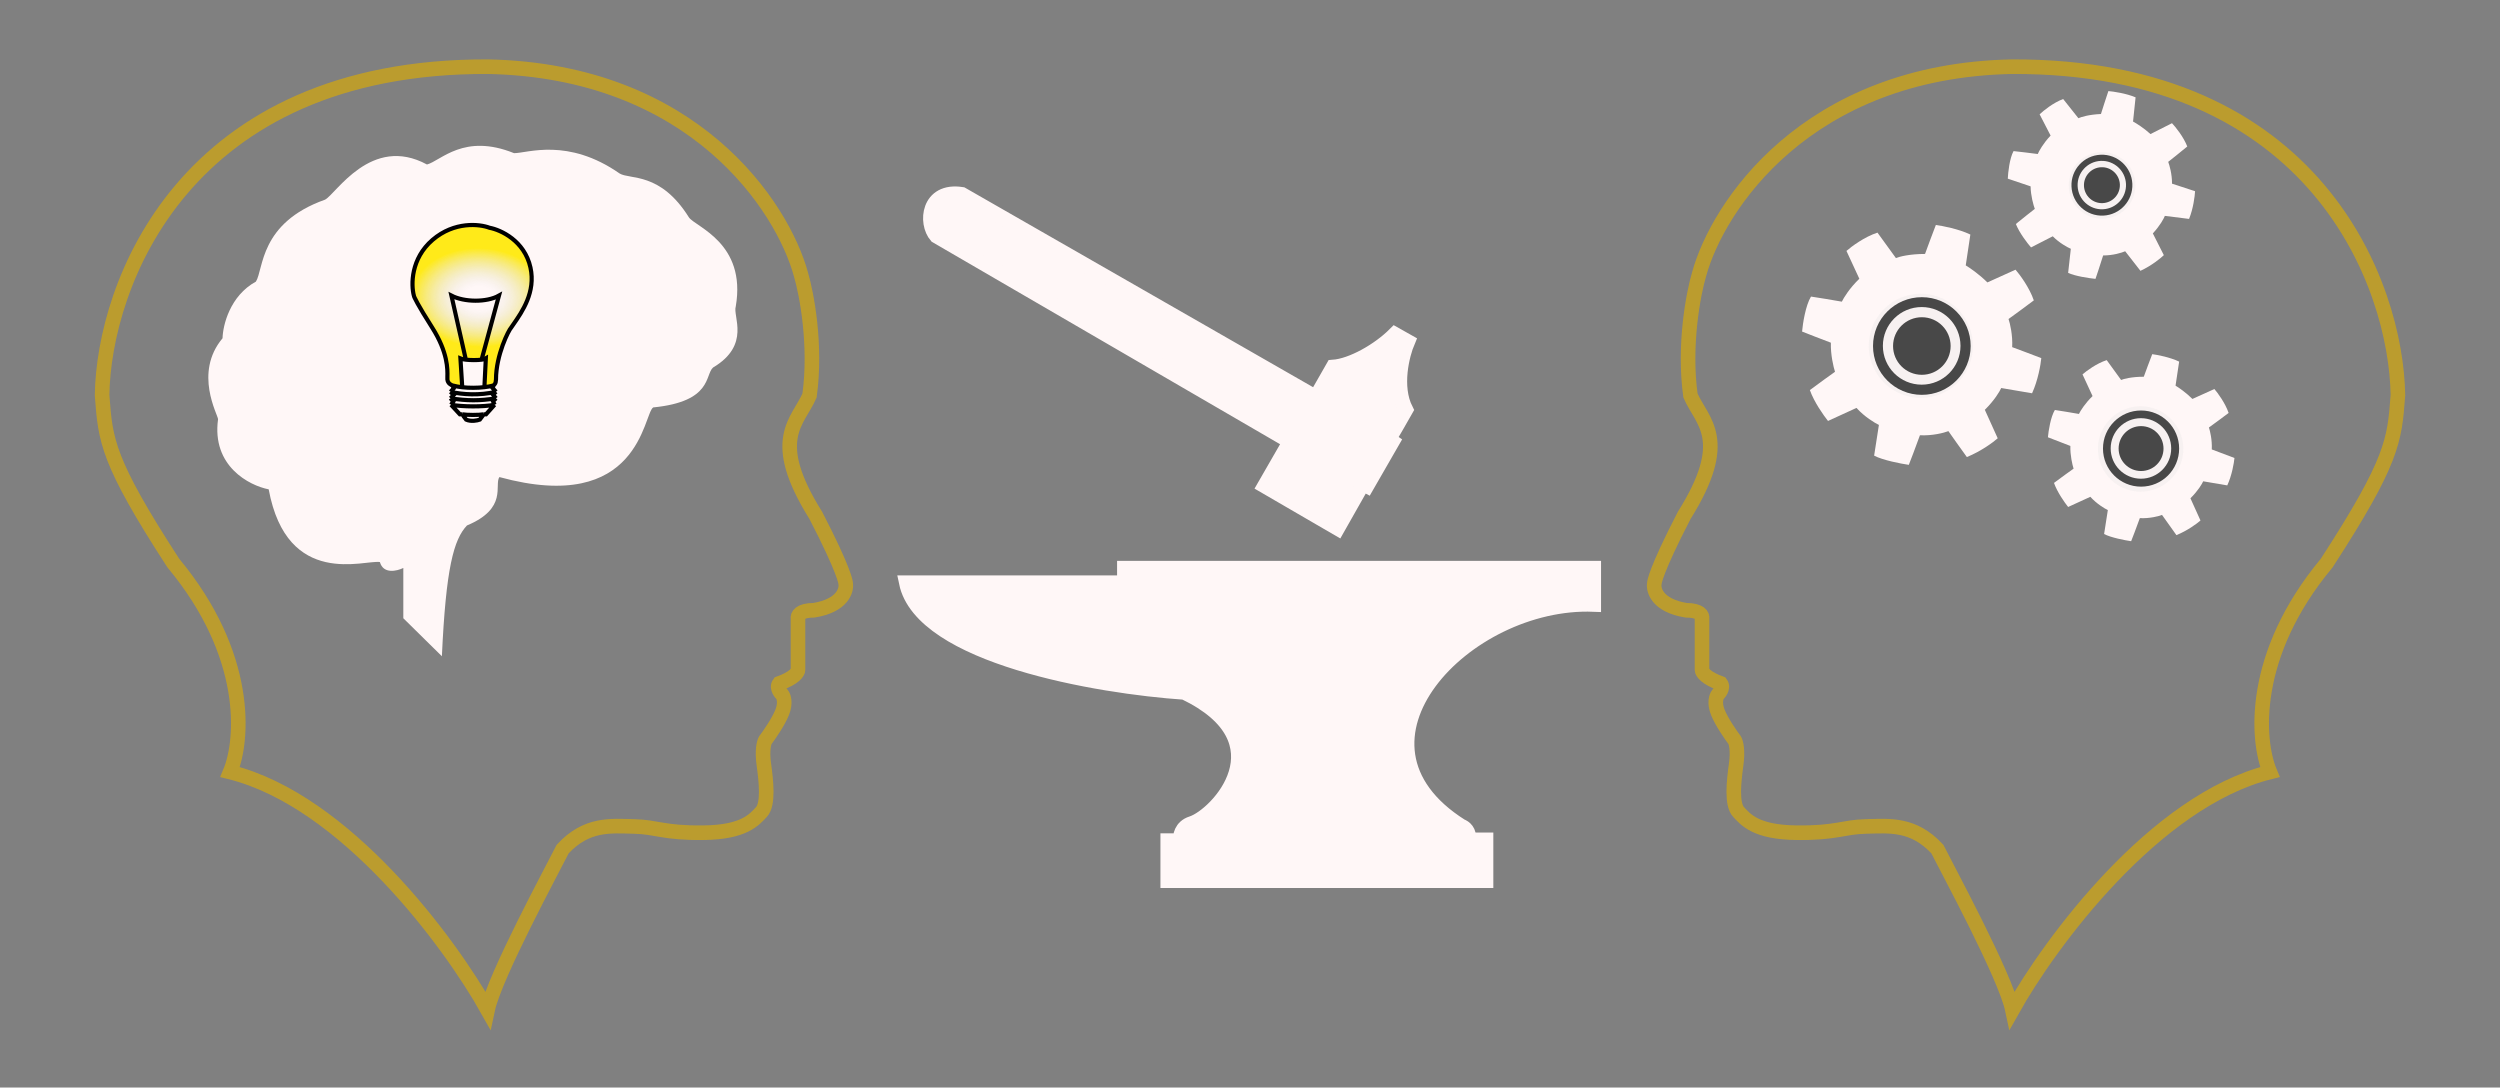 <svg width="1200" height="522" viewBox="0 0 1200 522" fill="none" xmlns="http://www.w3.org/2000/svg">
<rect x="0" y="0" width="1200" height="522" fill="#808080" stroke="none"/>
<path d="M461.716 93.273C445.321 90.691 444.031 107.091 449.453 113.289L534.329 162.618L619.205 211.948L613.073 222.601L606.941 233.255L624.497 243.456L642.053 253.658L648.121 242.94L654.188 232.222L656.124 233.255L662.256 222.601L668.388 211.948L666.709 210.785C668.431 207.858 672.467 200.945 674.842 196.71C669.162 185.553 673.078 170.194 675.746 163.91L669.549 160.423C661.804 168.171 648.895 175.532 639.859 176.178L635.728 183.409L631.597 190.641L546.657 141.957L461.716 93.273Z" fill="#FFF7F7" stroke="#FFF7F7" stroke-width="7"/>
<path d="M539.7 272.711V279.684H487.35H435C442.342 315.116 527.076 329.569 568.525 332.367C617.515 355.868 584.166 391.377 572.015 395.251C566.937 396.87 566.285 401.449 566.586 403.515H560.511V422.755H598.707H636.904H675.1H713.296V403.128H704.894C705.618 398.996 702.869 397.016 701.404 396.542C637.679 356.384 703.602 287.689 765 290.143V272.711H708.675H652.35H596.025H539.7Z" fill="#FFF7F7" stroke="#FFF7F7" stroke-width="7"/>
<path d="M1089.55 370.579C1034.11 384.445 984.058 452.469 965.962 484.747C962.497 468.338 934.776 417.263 929.925 407.556C918.375 395.076 906.824 396.463 895.736 396.694C884.647 396.925 881.644 399.93 862.24 399.699C842.835 399.467 837.984 393.459 834.519 389.761C831.054 386.063 832.209 375.201 833.364 366.881C834.288 360.225 833.287 356.404 832.671 355.325C830.746 352.783 826.433 346.558 824.585 341.994C822.737 337.43 823.815 334.343 824.585 333.37C824.816 333.139 827.635 330.273 825.971 328.054C818.764 325.466 816.962 322.662 816.962 321.583V296.855C817.27 295.545 816.177 292.926 809.339 292.926C795.663 290.707 793.476 283.373 794.092 279.983C794.092 279.752 794.369 274.576 808.415 247.397C831.285 210.882 816.962 202.562 811.418 189.85C808.091 165.63 812.804 140.932 815.576 131.611C824.431 99.255 866.86 34.036 965.731 32.002C1111.91 31.448 1150.15 136.849 1151 189.619L1150.95 190.302C1149.37 211.322 1148.62 221.254 1116.81 270.277C1080.08 314.419 1083.16 355.325 1089.55 370.579Z" stroke="#BB9C2E" stroke-width="7"/>
<path d="M869.275 142.354C866.649 146.691 865.331 155.358 865 159.15C867.57 160.168 873.932 162.662 878.818 164.494C878.635 170.174 880.065 176.175 880.803 178.465C878.538 180.068 872.955 184.068 868.741 187.244C870.695 192.863 875.357 199.459 877.444 202.055C879.556 201.088 885.246 198.482 891.109 195.795C894.957 200.07 899.889 203.022 901.874 203.964C901.39 207.068 900.255 214.361 899.584 218.698C903.676 220.896 912.384 222.566 916.226 223.126C917.015 221.141 919.188 215.522 921.57 208.926C927.617 209.231 933.2 207.73 935.236 206.941C936.89 209.308 940.977 215.11 944.092 219.385C950.993 216.575 956.841 212.209 958.902 210.376C957.808 207.933 955.039 201.78 952.718 196.711C957.36 192.13 959.895 187.83 960.582 186.252C963.712 186.786 971.056 188.038 975.392 188.771C978.263 182.542 979.54 174.928 979.82 171.899C976.919 170.78 970.064 168.159 965.849 166.632C966.155 160.83 964.806 155.206 964.094 153.119C966.638 151.287 972.629 146.935 976.232 144.187C974.156 138.079 969.514 131.819 967.453 129.452C964.424 130.827 957.482 133.972 953.94 135.56C949.97 131.59 945.364 128.46 943.557 127.391C944.117 123.752 945.344 115.695 945.771 112.581C940.152 109.893 932.386 108.407 929.205 108C927.881 111.461 924.991 119.085 924.013 121.894C916.562 121.894 911.595 123.218 910.043 123.879C907.803 120.775 902.897 113.985 901.187 111.664C894.957 113.68 888.666 118.357 886.3 120.444C887.699 123.498 890.896 130.445 892.484 133.804C887.781 138.324 884.926 143.016 884.086 144.797C880.269 144.136 871.963 142.721 869.275 142.354Z" fill="#FFF7F7"/>
<circle cx="922.486" cy="166.088" r="23.437" fill="#1C1C1C"/>
<circle cx="922.41" cy="166.012" r="18.628" fill="#FFF7F7"/>
<circle cx="922.486" cy="166.088" r="13.818" fill="#1C1C1C"/>
<path d="M947 166C947 168.248 946.703 170.427 946.147 172.5C945.775 173.884 945.287 175.221 944.695 176.5C944.042 177.909 943.261 179.248 942.368 180.5C941.377 181.889 940.248 183.173 939 184.33C937.938 185.316 936.791 186.21 935.57 187C934.384 187.768 933.128 188.439 931.814 189C930.282 189.655 928.671 190.161 927 190.5C925.384 190.828 923.712 191 922 191C919.932 191 917.922 190.749 916 190.275C914.254 189.845 912.58 189.232 911 188.456C909.585 187.762 908.246 186.938 906.998 186C905.999 185.25 905.058 184.426 904.184 183.538C903.256 182.595 902.402 181.58 901.632 180.5C900.634 179.1 899.776 177.593 899.08 176C898.453 174.565 897.957 173.06 897.607 171.5C897.21 169.73 897 167.89 897 166C897 164.288 897.172 162.616 897.5 161C897.78 159.622 898.173 158.285 898.669 157C899.209 155.602 899.871 154.264 900.642 153C901.473 151.637 902.431 150.36 903.5 149.185C904.562 148.017 905.733 146.95 906.998 146C908.098 145.173 909.269 144.435 910.5 143.796C912.225 142.901 914.069 142.2 916 141.725C917.922 141.251 919.932 141 922 141C923.89 141 925.73 141.21 927.5 141.607C929.242 141.998 930.916 142.571 932.5 143.305C934.1 144.047 935.608 144.952 937.002 146C938.071 146.803 939.074 147.69 940 148.651C941.271 149.969 942.399 151.428 943.358 153C943.978 154.016 944.528 155.081 945 156.186C945.655 157.718 946.161 159.329 946.5 161C946.828 162.616 947 164.288 947 166Z" fill="#D9D9D9" fill-opacity="0.23"/>
<path d="M986.334 196.791C984.286 200.173 983.258 206.932 983 209.889C985.004 210.683 989.966 212.627 993.776 214.056C993.633 218.486 994.748 223.165 995.324 224.951C993.558 226.202 989.204 229.321 985.917 231.798C987.441 236.18 991.077 241.324 992.704 243.348C994.351 242.594 998.789 240.562 1003.36 238.466C1006.36 241.8 1010.21 244.102 1011.76 244.836C1011.38 247.257 1010.49 252.945 1009.97 256.327C1013.16 258.041 1019.95 259.343 1022.95 259.78C1023.56 258.232 1025.26 253.85 1027.12 248.706C1031.83 248.944 1036.19 247.773 1037.77 247.158C1039.06 249.004 1042.25 253.528 1044.68 256.862C1050.06 254.672 1054.62 251.266 1056.23 249.837C1055.38 247.932 1053.22 243.134 1051.41 239.18C1055.03 235.608 1057 232.254 1057.54 231.024C1059.98 231.441 1065.71 232.417 1069.09 232.989C1071.33 228.131 1072.32 222.193 1072.54 219.831C1070.28 218.958 1064.93 216.914 1061.65 215.723C1061.88 211.199 1060.83 206.813 1060.28 205.186C1062.26 203.757 1066.93 200.363 1069.74 198.22C1068.12 193.457 1064.5 188.575 1062.9 186.73C1060.54 187.801 1055.12 190.254 1052.36 191.492C1049.26 188.397 1045.67 185.956 1044.26 185.122C1044.7 182.284 1045.66 176.001 1045.99 173.572C1041.61 171.476 1035.55 170.318 1033.07 170C1032.04 172.699 1029.78 178.645 1029.02 180.835C1023.21 180.835 1019.34 181.867 1018.13 182.383C1016.38 179.962 1012.55 174.668 1011.22 172.858C1006.36 174.429 1001.46 178.077 999.61 179.704C1000.7 182.086 1003.19 187.503 1004.43 190.123C1000.77 193.648 998.539 197.307 997.884 198.696C994.907 198.18 988.43 197.077 986.334 196.791Z" fill="#FFF7F7"/>
<circle cx="1027.71" cy="215.314" r="18.277" fill="#1C1C1C"/>
<circle cx="1027.65" cy="215.254" r="14.527" fill="#FFF7F7"/>
<circle cx="1027.71" cy="215.314" r="10.776" fill="#1C1C1C"/>
<path d="M1048 215.5C1048 217.344 1047.76 219.13 1047.3 220.83C1047 221.965 1046.6 223.062 1046.11 224.11C1045.57 225.266 1044.93 226.363 1044.2 227.39C1043.39 228.529 1042.46 229.582 1041.44 230.531C1040.57 231.339 1039.63 232.072 1038.63 232.72C1037.65 233.35 1036.62 233.9 1035.55 234.36C1034.29 234.897 1032.97 235.312 1031.6 235.59C1030.28 235.859 1028.9 236 1027.5 236C1025.8 236 1024.16 235.794 1022.58 235.406C1021.15 235.053 1019.78 234.55 1018.48 233.914C1017.32 233.345 1016.22 232.669 1015.2 231.9C1014.38 231.285 1013.61 230.61 1012.89 229.881C1012.13 229.108 1011.43 228.275 1010.8 227.39C1009.98 226.242 1009.28 225.007 1008.71 223.7C1008.19 222.523 1007.78 221.289 1007.5 220.01C1007.17 218.559 1007 217.049 1007 215.5C1007 214.096 1007.14 212.725 1007.41 211.4C1007.64 210.27 1007.96 209.174 1008.37 208.12C1008.81 206.973 1009.35 205.876 1009.99 204.84C1010.67 203.722 1011.45 202.675 1012.33 201.711C1013.2 200.754 1014.16 199.879 1015.2 199.1C1016.1 198.422 1017.06 197.817 1018.07 197.293C1019.48 196.559 1021 195.984 1022.58 195.594C1024.16 195.206 1025.8 195 1027.5 195C1029.05 195 1030.56 195.172 1032.01 195.498C1033.44 195.818 1034.81 196.288 1036.11 196.89C1037.42 197.498 1038.66 198.241 1039.8 199.1C1040.68 199.759 1041.5 200.486 1042.26 201.274C1043.3 202.355 1044.23 203.551 1045.01 204.84C1045.52 205.673 1045.97 206.546 1046.36 207.452C1046.9 208.709 1047.31 210.029 1047.59 211.4C1047.86 212.725 1048 214.096 1048 215.5Z" fill="#D9D9D9" fill-opacity="0.23"/>
<path d="M966.499 72.526C964.601 75.994 963.869 82.791 963.74 85.757C965.777 86.462 970.818 88.189 974.687 89.45C974.738 93.882 976.056 98.508 976.709 100.267C974.999 101.593 970.785 104.9 967.61 107.518C969.324 111.829 973.18 116.809 974.894 118.761C976.507 117.935 980.852 115.712 985.328 113.418C988.471 116.618 992.414 118.75 993.993 119.416C993.722 121.852 993.085 127.573 992.709 130.974C995.972 132.548 1002.81 133.552 1005.83 133.857C1006.37 132.284 1007.88 127.833 1009.51 122.613C1014.23 122.645 1018.53 121.285 1020.09 120.601C1021.46 122.389 1024.84 126.77 1027.41 129.995C1032.69 127.572 1037.1 123.97 1038.64 122.473C1037.71 120.607 1035.34 115.907 1033.36 112.036C1036.82 108.31 1038.65 104.873 1039.13 103.62C1041.59 103.93 1047.35 104.656 1050.75 105.079C1052.78 100.128 1053.51 94.153 1053.63 91.784C1051.33 91.01 1045.9 89.201 1042.57 88.155C1042.61 83.624 1041.36 79.289 1040.74 77.687C1042.66 76.173 1047.18 72.579 1049.89 70.315C1048.07 65.627 1044.24 60.908 1042.55 59.134C1040.24 60.308 1034.94 62.995 1032.23 64.352C1029 61.394 1025.31 59.112 1023.86 58.341C1024.18 55.487 1024.86 49.168 1025.08 46.727C1020.62 44.824 1014.51 43.931 1012.02 43.722C1011.11 46.463 1009.12 52.502 1008.45 54.724C1002.64 54.977 998.82 56.177 997.633 56.745C995.782 54.403 991.729 49.28 990.318 47.53C985.533 49.312 980.791 53.17 979.018 54.876C980.212 57.208 982.939 62.512 984.29 65.075C980.78 68.756 978.715 72.509 978.121 73.925C975.125 73.54 968.606 72.72 966.499 72.526Z" fill="#FFF7F7"/>
<circle cx="1008.92" cy="88.885" r="14.622" transform="rotate(-2.5 1008.92 88.885)" fill="#1C1C1C"/>
<ellipse cx="1008.87" cy="88.84" rx="11.621" ry="11.621" transform="rotate(-2.5 1008.87 88.84)" fill="#FFF7F7"/>
<circle cx="1008.92" cy="88.886" r="8.621" transform="rotate(-2.5 1008.92 88.886)" fill="#1C1C1C"/>
<path d="M1025 89C1025 90.439 1024.81 91.834 1024.45 93.16C1024.22 94.046 1023.9 94.902 1023.52 95.72C1023.11 96.622 1022.61 97.478 1022.04 98.28C1021.4 99.169 1020.68 99.991 1019.88 100.731C1019.2 101.362 1018.47 101.934 1017.68 102.44C1016.93 102.932 1016.12 103.361 1015.28 103.72C1014.3 104.139 1013.27 104.463 1012.2 104.68C1011.17 104.89 1010.1 105 1009 105C1007.68 105 1006.39 104.839 1005.16 104.536C1004.04 104.261 1002.97 103.868 1001.96 103.372C1001.05 102.928 1000.2 102.4 999.398 101.8C998.759 101.32 998.157 100.793 997.597 100.224C997.004 99.621 996.457 98.971 995.965 98.28C995.326 97.384 994.777 96.42 994.331 95.4C993.93 94.482 993.613 93.519 993.388 92.52C993.134 91.387 993 90.209 993 89C993 87.904 993.11 86.834 993.32 85.8C993.499 84.918 993.751 84.063 994.068 83.24C994.414 82.345 994.837 81.489 995.331 80.68C995.863 79.808 996.476 78.99 997.16 78.238C997.84 77.491 998.589 76.808 999.398 76.2C1000.1 75.671 1000.85 75.198 1001.64 74.79C1002.74 74.216 1003.92 73.768 1005.16 73.464C1006.39 73.161 1007.68 73 1009 73C1010.21 73 1011.39 73.134 1012.52 73.388C1013.64 73.639 1014.71 74.006 1015.72 74.475C1016.74 74.95 1017.71 75.529 1018.6 76.2C1019.29 76.714 1019.93 77.281 1020.52 77.896C1021.33 78.74 1022.06 79.674 1022.67 80.68C1023.07 81.331 1023.42 82.012 1023.72 82.719C1024.14 83.699 1024.46 84.73 1024.68 85.8C1024.89 86.834 1025 87.904 1025 89Z" fill="#D9D9D9" fill-opacity="0.23"/>
<path d="M110.449 370.581C165.891 384.448 215.943 452.471 234.039 484.75C237.504 468.341 265.225 417.265 270.076 407.559C281.627 395.079 293.177 396.465 304.266 396.696C315.354 396.928 318.357 399.932 337.762 399.701C357.167 399.47 362.018 393.461 365.483 389.763C368.948 386.065 367.793 375.203 366.638 366.883C365.714 360.227 366.715 356.406 367.331 355.327C369.256 352.785 373.569 346.56 375.417 341.996C377.265 337.432 376.187 334.345 375.417 333.372C375.186 333.141 372.367 330.275 374.031 328.056C381.238 325.468 383.04 322.664 383.04 321.585V296.856C382.732 295.547 383.825 292.927 390.663 292.927C404.339 290.709 406.526 283.375 405.91 279.985C405.91 279.754 405.633 274.577 391.587 247.398C368.717 210.883 383.04 202.563 388.584 189.851C391.911 165.631 387.198 140.933 384.426 131.611C375.571 99.256 333.142 34.036 234.27 32.002C88.087 31.448 49.847 136.85 49 189.62L49.051 190.303C50.63 211.323 51.375 221.256 83.189 270.278C119.92 314.421 116.84 355.327 110.449 370.581Z" stroke="#BB9C2E" stroke-width="7"/>
<path d="M193.595 296.758L212.108 315.002C214.039 272.621 217.787 258.91 224.147 252.224C243.91 243.952 237.095 232.847 239.707 228.994C307.172 247.465 308.762 198.625 313.532 195.566C342.04 192.733 338.292 179.928 342.267 176.415C360.553 165.537 351.581 151.712 353.171 147.066C358.395 116.584 333.749 108.878 330.683 104.345C316.94 82.362 302.402 86.328 297.405 83.269C272.531 65.931 253.223 73.523 246.749 73.523C222.671 63.778 211.654 77.149 204.953 78.962C178.149 64.458 161.226 93.24 156.001 95.847C124.427 107.065 126.585 129.275 122.837 135.168C110.389 141.967 106.974 156.131 106.823 162.364C92.853 179.021 104.665 199.192 104.665 201.231C101.575 223.714 119.581 233.036 128.97 234.887C137.829 282.706 175.309 268.542 182.351 269.788C183.987 275.681 190.529 274.132 193.595 272.621V296.758Z" fill="#FFF7F7"/>
<path fill-rule="evenodd" clip-rule="evenodd" d="M217.239 185.022C216.472 184.811 214.902 183.939 214.752 182.142C214.726 181.829 214.736 181.388 214.75 180.823C214.831 177.343 215.022 169.166 207.452 157.247C200.414 146.166 198.655 142.398 198.655 141.899C197.282 136.72 197.157 124.117 207.639 115.132C218.121 106.147 230.226 107.52 234.967 109.33C240.333 110.328 251.776 115.544 254.621 128.422C257.214 140.157 250.652 149.606 246.492 155.596L246.492 155.597C246.087 156.18 245.705 156.731 245.356 157.247C244.233 158.351 238.079 170.312 238.079 182.142C237.992 182.52 237.971 182.801 237.954 183.044C237.91 183.643 237.883 184.009 236.904 185.022C235.625 185.379 234.126 185.651 232.514 185.837L233.194 172.098C232.825 172.34 232.094 172.521 231.161 172.643C229.057 172.92 225.926 172.902 223.609 172.643C222.479 172.517 221.542 172.333 221.011 172.098L221.877 185.878C220.152 185.692 218.561 185.406 217.239 185.022Z" fill="url(#paint0_radial_17_187)"/>
<path d="M217.239 185.022C218.561 185.406 220.152 185.692 221.877 185.878M217.239 185.022C216.472 184.811 214.902 183.939 214.752 182.142C214.726 181.829 214.736 181.388 214.75 180.823C214.831 177.343 215.022 169.166 207.452 157.247C200.414 146.166 198.655 142.398 198.655 141.899C197.282 136.72 197.157 124.117 207.639 115.132C218.121 106.147 230.226 107.52 234.967 109.33C240.333 110.328 251.776 115.544 254.621 128.422C257.214 140.157 250.652 149.606 246.492 155.596L246.492 155.597C246.087 156.18 245.705 156.731 245.356 157.247C244.233 158.351 238.079 170.312 238.079 182.142C237.992 182.52 237.971 182.801 237.954 183.044C237.91 183.643 237.883 184.009 236.904 185.022M217.239 185.022L217.747 186.447L216.25 188.067M216.25 188.067C222.001 189.434 230.213 189.906 238.079 188.067M216.25 188.067L217.747 189.629L216.25 191.174M216.25 191.174C224.042 192.417 230.362 192.466 238.079 191.174M216.25 191.174L217.56 192.811L216.497 194.281M216.497 194.281C222.001 195.275 231.858 195.374 237.399 194.281M216.497 194.281L220.742 198.879H222.001M222.001 198.879C224.042 199.252 229.879 199.277 232.205 198.879M222.001 198.879C222.205 199.29 222.838 200.373 223.737 201.421C226.133 202.469 229.102 201.858 230.288 201.421L232.205 198.879M232.205 198.879H233.283L237.399 194.281M237.399 194.281L236.652 192.624L238.079 191.174M238.079 191.174L236.652 189.442L238.079 188.067M238.079 188.067L236.465 186.26L236.904 185.022M236.904 185.022C235.625 185.379 234.126 185.651 232.514 185.837M221.877 185.878L221.011 172.098C221.542 172.333 222.479 172.517 223.609 172.643M221.877 185.878C225.247 186.242 229.127 186.228 232.514 185.837M232.514 185.837L233.194 172.098C232.825 172.34 232.094 172.521 231.161 172.643M223.609 172.643L216.682 141.899C222.805 145.068 233.565 145.229 239.502 141.899L231.161 172.643M223.609 172.643C225.926 172.902 229.057 172.92 231.161 172.643" stroke="black" stroke-width="2"/>
<defs>
<radialGradient id="paint0_radial_17_187" cx="0" cy="0" r="1" gradientUnits="userSpaceOnUse" gradientTransform="translate(230.195 142.815) rotate(1.933) scale(44.386 32.207)">
<stop offset="0.165" stop-color="#D9D9D9" stop-opacity="0"/>
<stop offset="0.735" stop-color="#FFEA19"/>
</radialGradient>
</defs>
</svg>
